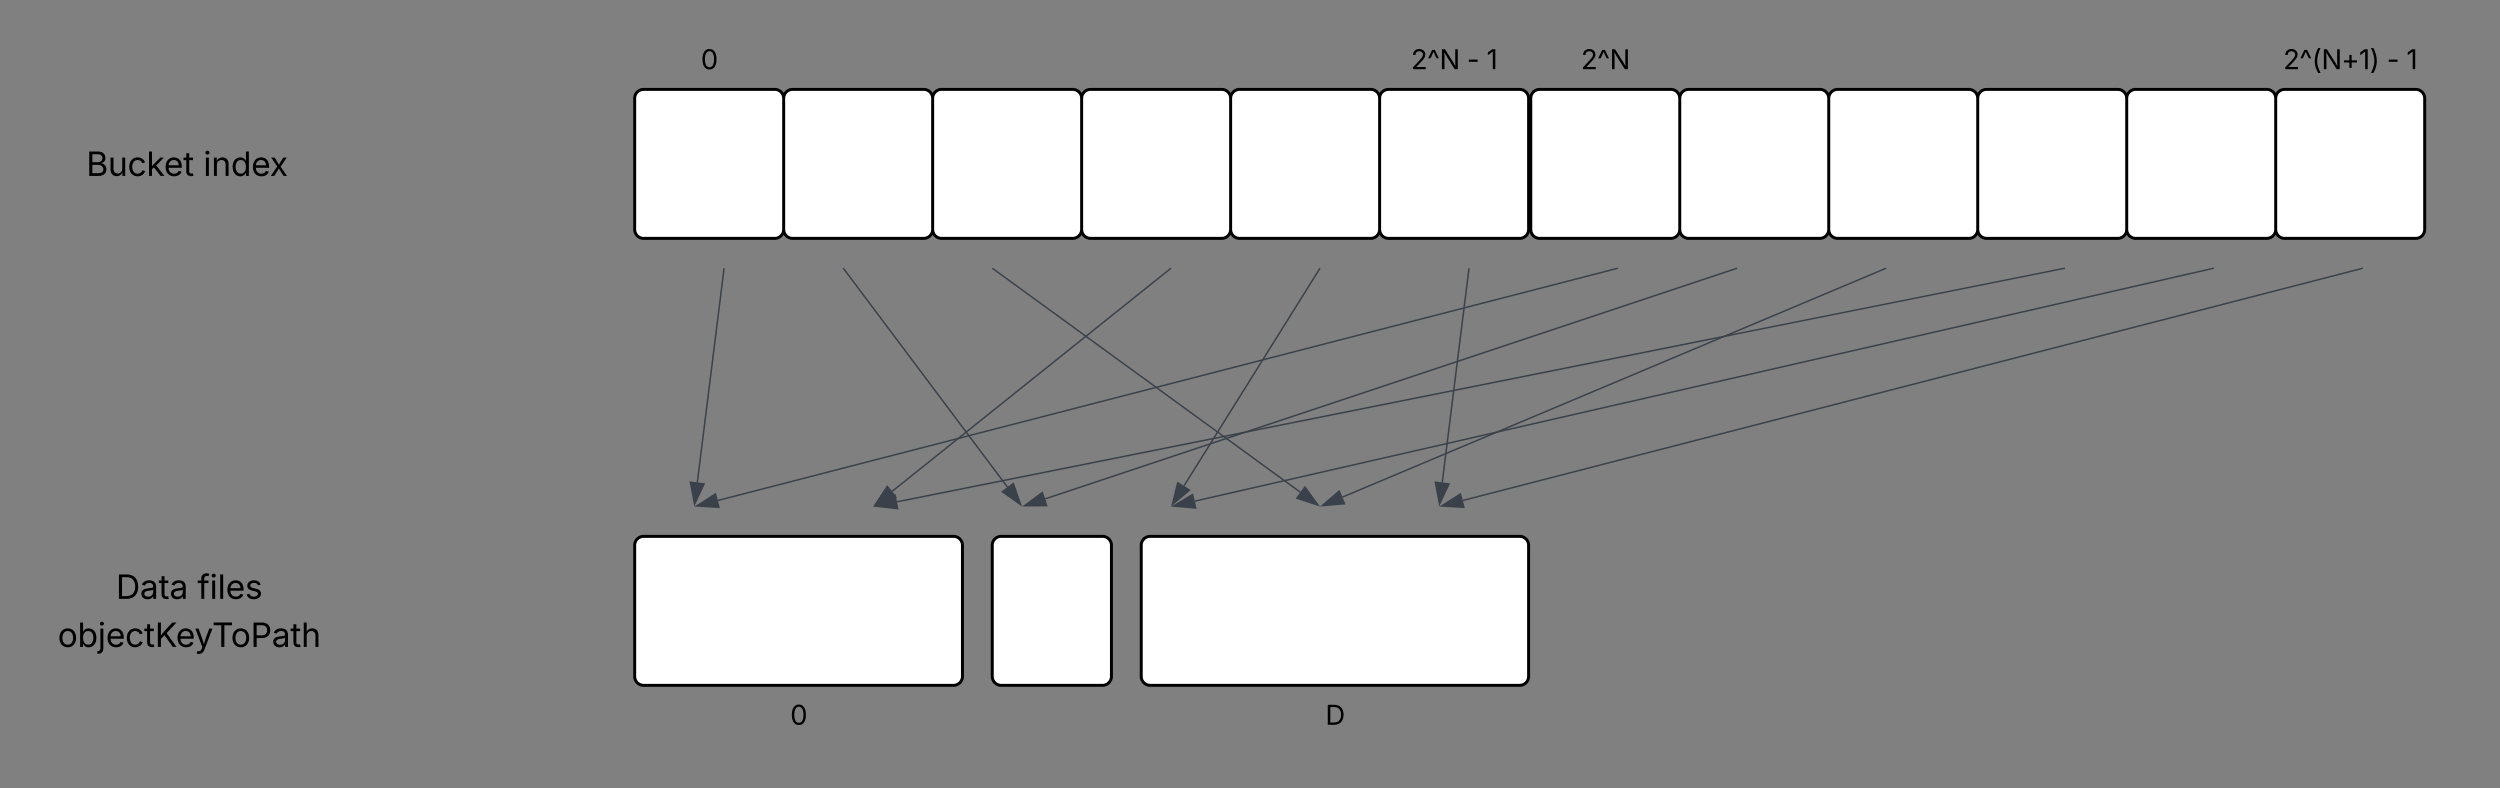 <svg xmlns="http://www.w3.org/2000/svg" xmlns:xlink="http://www.w3.org/1999/xlink" xmlns:lucid="lucid" width="1678" height="529"><rect width="100%" height="100%" fill="#808080" stroke="none"/><g transform="translate(-174 -640)" lucid:page-tab-id="0_0"><path d="M198.55 726a6 6 0 0 1 6-6H394a6 6 0 0 1 6 6v48a6 6 0 0 1-6 6H204.55a6 6 0 0 1-6-6z" fill="none"/><use xlink:href="#a" transform="matrix(1,0,0,1,198.549,720) translate(33.373 38.084)"/><use xlink:href="#b" transform="matrix(1,0,0,1,198.549,720) translate(111.921 38.084)"/><path d="M600 706a6 6 0 0 1 6-6h88a6 6 0 0 1 6 6v88a6 6 0 0 1-6 6h-88a6 6 0 0 1-6-6zM700 706a6 6 0 0 1 6-6h88a6 6 0 0 1 6 6v88a6 6 0 0 1-6 6h-88a6 6 0 0 1-6-6zM800 706a6 6 0 0 1 6-6h88a6 6 0 0 1 6 6v88a6 6 0 0 1-6 6h-88a6 6 0 0 1-6-6zM900 706a6 6 0 0 1 6-6h88a6 6 0 0 1 6 6v88a6 6 0 0 1-6 6h-88a6 6 0 0 1-6-6zM1000 706a6 6 0 0 1 6-6h88a6 6 0 0 1 6 6v88a6 6 0 0 1-6 6h-88a6 6 0 0 1-6-6zM1100 706a6 6 0 0 1 6-6h88a6 6 0 0 1 6 6v88a6 6 0 0 1-6 6h-88a6 6 0 0 1-6-6z" stroke="#000" stroke-width="2" fill="#fff"/><path d="M600 666a6 6 0 0 1 6-6h88a6 6 0 0 1 6 6v28a6 6 0 0 1-6 6h-88a6 6 0 0 1-6-6z" fill="none"/><use xlink:href="#c" transform="matrix(1,0,0,1,600,660) translate(44.392 26.467)"/><path d="M1100 666a6 6 0 0 1 6-6h88a6 6 0 0 1 6 6v28a6 6 0 0 1-6 6h-88a6 6 0 0 1-6-6z" fill="none"/><use xlink:href="#d" transform="matrix(1,0,0,1,1100,660) translate(20.99 26.467)"/><use xlink:href="#e" transform="matrix(1,0,0,1,1100,660) translate(58.602 26.467)"/><use xlink:href="#f" transform="matrix(1,0,0,1,1100,660) translate(71.78 26.467)"/><path d="M1201.45 706a6 6 0 0 1 6-6h88a6 6 0 0 1 6 6v88a6 6 0 0 1-6 6h-88a6 6 0 0 1-6-6zM1301.45 706a6 6 0 0 1 6-6h88a6 6 0 0 1 6 6v88a6 6 0 0 1-6 6h-88a6 6 0 0 1-6-6zM1401.45 706a6 6 0 0 1 6-6h88a6 6 0 0 1 6 6v88a6 6 0 0 1-6 6h-88a6 6 0 0 1-6-6zM1501.45 706a6 6 0 0 1 6-6h88a6 6 0 0 1 6 6v88a6 6 0 0 1-6 6h-88a6 6 0 0 1-6-6zM1601.45 706a6 6 0 0 1 6-6h88a6 6 0 0 1 6 6v88a6 6 0 0 1-6 6h-88a6 6 0 0 1-6-6zM1701.45 706a6 6 0 0 1 6-6h88a6 6 0 0 1 6 6v88a6 6 0 0 1-6 6h-88a6 6 0 0 1-6-6z" stroke="#000" stroke-width="2" fill="#fff"/><path d="M1201.45 666a6 6 0 0 1 6-6h88a6 6 0 0 1 6 6v28a6 6 0 0 1-6 6h-88a6 6 0 0 1-6-6z" fill="none"/><use xlink:href="#g" transform="matrix(1,0,0,1,1201.451,660) translate(33.694 26.467)"/><path d="M1701.45 666a6 6 0 0 1 6-6h88a6 6 0 0 1 6 6v28a6 6 0 0 1-6 6h-88a6 6 0 0 1-6-6z" fill="none"/><use xlink:href="#h" transform="matrix(1,0,0,1,1701.451,660) translate(5.009 26.467)"/><use xlink:href="#e" transform="matrix(1,0,0,1,1701.451,660) translate(74.583 26.467)"/><use xlink:href="#f" transform="matrix(1,0,0,1,1701.451,660) translate(87.76 26.467)"/><path d="M600 1006a6 6 0 0 1 6-6h208a6 6 0 0 1 6 6v88a6 6 0 0 1-6 6H606a6 6 0 0 1-6-6zM840 1006a6 6 0 0 1 6-6h68a6 6 0 0 1 6 6v88a6 6 0 0 1-6 6h-68a6 6 0 0 1-6-6zM940 1006a6 6 0 0 1 6-6h248a6 6 0 0 1 6 6v88a6 6 0 0 1-6 6H946a6 6 0 0 1-6-6z" stroke="#000" stroke-width="2" fill="#fff"/><path d="M600 1106a6 6 0 0 1 6-6h208a6 6 0 0 1 6 6v28a6 6 0 0 1-6 6H606a6 6 0 0 1-6-6z" fill="none"/><use xlink:href="#c" transform="matrix(1,0,0,1,600,1100) translate(104.392 26.467)"/><path d="M940 1106a6 6 0 0 1 6-6h248a6 6 0 0 1 6 6v28a6 6 0 0 1-6 6H946a6 6 0 0 1-6-6z" fill="none"/><use xlink:href="#i" transform="matrix(1,0,0,1,940,1100) translate(123.585 26.467)"/><path d="M659.94 820.5l-17.9 143.24M659.94 820.5l.06-.5" stroke="#3a414a" fill="none"/><path d="M640.2 978.4l-2.83-14.74 9.2 1.15z" stroke="#3a414a" fill="#3a414a"/><path d="M959.6 820.3L772.8 969.78M959.6 820.32l.4-.32" stroke="#3a414a" fill="none"/><path d="M761.26 979l8.25-12.54 5.8 7.24z" stroke="#3a414a" fill="#3a414a"/><path d="M740.3 820.4l109.87 146.5M740.3 820.4l-.3-.4" stroke="#3a414a" fill="none"/><path d="M859.03 978.7l-12.27-8.63 7.42-5.56z" stroke="#3a414a" fill="#3a414a"/><path d="M1059.73 820.42l-91.05 145.7M1059.73 820.43l.27-.43" stroke="#3a414a" fill="none"/><path d="M960.86 978.63l3.63-14.56 7.85 4.92z" stroke="#3a414a" fill="#3a414a"/><path d="M840.4 820.3l206.35 150.06M840.4 820.3l-.4-.3" stroke="#3a414a" fill="none"/><path d="M1058.7 979.05l-14.27-4.64 5.45-7.5z" stroke="#3a414a" fill="#3a414a"/><path d="M1159.94 820.5l-17.9 143.24M1159.94 820.5l.06-.5" stroke="#3a414a" fill="none"/><path d="M1140.2 978.4l-2.83-14.74 9.2 1.15z" stroke="#3a414a" fill="#3a414a"/><path d="M1259.52 820.13L655.86 975.9M1259.5 820.13l.5-.13" stroke="#3a414a" fill="none"/><path d="M641.57 979.6l12.65-8.06 2.32 8.98z" stroke="#3a414a" fill="#3a414a"/><path d="M1559.5 820.1L776.08 976.8M1559.5 820.1l.5-.1" stroke="#3a414a" fill="none"/><path d="M761.6 979.68l13.07-7.34 1.8 9.1z" stroke="#3a414a" fill="#3a414a"/><path d="M1339.53 820.16l-464 154.66M1339.5 820.16l.5-.16" stroke="#3a414a" fill="none"/><path d="M861.53 979.5l12.07-8.92 2.93 8.8z" stroke="#3a414a" fill="#3a414a"/><path d="M1659.5 820.1L975.98 976.36M1659.5 820.1l.5-.1" stroke="#3a414a" fill="none"/><path d="M961.58 979.64l12.87-7.7 2.07 9.04z" stroke="#3a414a" fill="#3a414a"/><path d="M1439.54 820.2L1075.1 973.63M1439.53 820.2l.47-.2" stroke="#3a414a" fill="none"/><path d="M1061.5 979.37l11.34-9.8 3.6 8.54z" stroke="#3a414a" fill="#3a414a"/><path d="M1759.52 820.13L1155.86 975.9M1759.5 820.13l.5-.13" stroke="#3a414a" fill="none"/><path d="M1141.57 979.6l12.65-8.06 2.32 8.98z" stroke="#3a414a" fill="#3a414a"/><path d="M200 1026a6 6 0 0 1 6-6h189.45a6 6 0 0 1 6 6v48a6 6 0 0 1-6 6H206a6 6 0 0 1-6-6z" fill="none"/><g><use xlink:href="#j" transform="matrix(1,0,0,1,200,1020) translate(51.852 21.951)"/><use xlink:href="#k" transform="matrix(1,0,0,1,200,1020) translate(106.474 21.951)"/><use xlink:href="#l" transform="matrix(1,0,0,1,200,1020) translate(12.719 54.217)"/></g><defs><path d="M180 0v-1490h528c311 0 458 177 458 395 0 191-114 278-244 313v14c139 9 302 137 302 371 0 225-148 397-499 397H180zm190-168h350c232 0 321-102 321-231 0-149-120-277-311-277H370v508zm0-668h328c160 0 286-101 286-255 0-129-87-231-280-231H370v486" id="m"/><path d="M537 14c-226 0-379-139-379-422v-710h180v695c0 172 97 275 253 275 160 0 281-109 281-300v-670h181V0H879v-209C806-46 684 14 537 14" id="n"/><path d="M613 24c-304 0-509-231-509-576 0-350 205-580 509-580 216 0 392 114 453 309l-173 49c-33-115-133-197-280-197-223 0-326 196-326 419 0 220 103 415 326 415 150 0 252-85 285-206l172 49C1010-95 832 24 613 24" id="o"/><path d="M158 0v-1490h180v865h22l478-493h223L593-638 1096 0H865L456-523 338-412V0H158" id="p"/><path d="M628 24c-324 0-524-230-524-574 0-343 198-582 503-582 237 0 487 146 487 559v75H286c9 234 145 362 343 362 132 0 231-58 273-172l174 48C1024-91 857 24 628 24zM287-650h624c-17-190-120-322-304-322-192 0-309 151-320 322" id="q"/><path d="M598-1118v154H368v674c0 100 37 144 132 144 23 0 62-6 92-12L629-6c-37 13-88 20-134 20-193 0-307-107-307-290v-688H20v-154h168v-266h180v266h230" id="r"/><g id="a"><use transform="matrix(0.011,0,0,0.011,0,0)" xlink:href="#m"/><use transform="matrix(0.011,0,0,0.011,14.54,0)" xlink:href="#n"/><use transform="matrix(0.011,0,0,0.011,27.68,0)" xlink:href="#o"/><use transform="matrix(0.011,0,0,0.011,40.375,0)" xlink:href="#p"/><use transform="matrix(0.011,0,0,0.011,52.072,0)" xlink:href="#q"/><use transform="matrix(0.011,0,0,0.011,65.028,0)" xlink:href="#r"/></g><path d="M158 0v-1118h180V0H158zm91-1301c-68 0-125-53-125-119s57-119 125-119c69 0 126 53 126 119s-57 119-126 119" id="s"/><path d="M338-670V0H158v-1118h173l1 207c72-158 192-221 342-221 226 0 378 139 378 422V0H872v-695c0-172-96-275-252-275-161 0-282 109-282 300" id="t"/><path d="M577 24c-279 0-473-224-473-580 0-354 195-576 474-576 218 0 287 134 324 193h14v-551h180V0H922v-173h-20C865-111 790 24 577 24zm27-161c203 0 314-172 314-421 0-247-108-413-314-413-212 0-317 181-317 413 0 235 108 421 317 421" id="u"/><path d="M65 0l393-574-370-544h210c88 136 192 297 267 435 67-142 176-302 264-435h206L661-564 1053 0H844c-94-144-206-310-287-458C484-308 366-142 273 0H65" id="v"/><g id="b"><use transform="matrix(0.011,0,0,0.011,0,0)" xlink:href="#s"/><use transform="matrix(0.011,0,0,0.011,5.382,0)" xlink:href="#t"/><use transform="matrix(0.011,0,0,0.011,18.511,0)" xlink:href="#u"/><use transform="matrix(0.011,0,0,0.011,32.118,0)" xlink:href="#q"/><use transform="matrix(0.011,0,0,0.011,44.575,0)" xlink:href="#v"/></g><path d="M646 20c-332 0-524-278-524-764 0-483 194-766 524-766s524 283 524 766c0 485-191 764-524 764zm0-166c218 0 341-220 341-598 0-380-123-601-341-601s-341 222-341 601c0 378 123 598 341 598" id="w"/><use transform="matrix(0.009,0,0,0.009,0,0)" xlink:href="#w" id="c"/><path d="M154 0v-137l495-537c165-179 249-281 249-418 0-156-121-253-280-253-170 0-278 110-278 278H158c0-264 200-443 465-443 266 0 455 183 455 416 0 161-73 288-336 568L416-179v12h687V0H154" id="x"/><path d="M82-814l301-629h199l301 629H706l-217-471h-13L261-814H82" id="y"/><path d="M180 0v-1490h224l606 953c40 63 108 177 176 312-27-437-7-821-13-1265h190V0h-226C860-448 622-778 356-1262c27 476 11 792 15 1262H180" id="z"/><g id="d"><use transform="matrix(0.009,0,0,0.009,0,0)" xlink:href="#x"/><use transform="matrix(0.009,0,0,0.009,10.842,0)" xlink:href="#y"/><use transform="matrix(0.009,0,0,0.009,19.219,0)" xlink:href="#z"/></g><path d="M798-719v166H144v-166h654" id="A"/><use transform="matrix(0.009,0,0,0.009,0,0)" xlink:href="#A" id="e"/><path d="M653-1490V0H466v-1314h-10L96-1047v-204l324-239h233" id="B"/><use transform="matrix(0.009,0,0,0.009,0,0)" xlink:href="#B" id="f"/><g id="g"><use transform="matrix(0.009,0,0,0.009,0,0)" xlink:href="#x"/><use transform="matrix(0.009,0,0,0.009,10.842,0)" xlink:href="#y"/><use transform="matrix(0.009,0,0,0.009,19.219,0)" xlink:href="#z"/></g><path d="M218-607c0-325 108-727 258-974h175c-155 315-250 682-250 974 0 265 78 531 250 886H476C306-10 218-315 218-607" id="C"/><path d="M593-100v-404H195v-159h398v-403h169v403h398v159H762v404H593" id="D"/><path d="M96 279C273-86 346-350 346-607c0-292-95-659-250-974h175c150 246 258 650 258 974 0 297-91 602-258 886H96" id="E"/><g id="h"><use transform="matrix(0.009,0,0,0.009,0,0)" xlink:href="#x"/><use transform="matrix(0.009,0,0,0.009,10.842,0)" xlink:href="#y"/><use transform="matrix(0.009,0,0,0.009,19.219,0)" xlink:href="#C"/><use transform="matrix(0.009,0,0,0.009,25.703,0)" xlink:href="#z"/><use transform="matrix(0.009,0,0,0.009,39.097,0)" xlink:href="#D"/><use transform="matrix(0.009,0,0,0.009,50.859,0)" xlink:href="#B"/><use transform="matrix(0.009,0,0,0.009,58.09,0)" xlink:href="#E"/></g><path d="M645 0H180v-1490h484c435 0 692 280 692 742 0 466-257 748-711 748zM370-168h263c363 0 539-218 539-580 0-358-176-574-521-574H370v1154" id="F"/><use transform="matrix(0.009,0,0,0.009,0,0)" xlink:href="#F" id="i"/><path d="M471 26C259 26 90-98 90-318c0-256 228-303 435-329 202-27 287-16 287-108 0-139-79-219-234-219-161 0-248 86-283 164l-173-57c86-203 278-265 451-265 150 0 419 46 419 395V0H815v-152h-12C765-73 660 26 471 26zm31-159c199 0 310-134 310-271v-155c-30 35-226 55-295 64-131 17-246 59-246 186 0 116 97 176 231 176" id="G"/><g id="j"><use transform="matrix(0.011,0,0,0.011,0,0)" xlink:href="#F"/><use transform="matrix(0.011,0,0,0.011,16.037,0)" xlink:href="#G"/><use transform="matrix(0.011,0,0,0.011,28.516,0)" xlink:href="#r"/><use transform="matrix(0.011,0,0,0.011,35.894,0)" xlink:href="#G"/></g><path d="M678-1118v154H420V0H240v-964H20v-154h220v-149c0-194 155-293 318-293 85 0 141 18 168 30l-50 154c-19-6-47-17-97-17-111 0-159 58-159 166v109h258" id="H"/><path d="M338-1490V0H158v-1490h180" id="I"/><path d="M538 24C308 24 148-78 108-271l171-41c32 123 123 178 257 178 156 0 256-77 256-169 0-77-54-128-164-154l-186-44c-203-48-300-148-300-305 0-192 176-326 414-326 230 0 351 112 402 269l-163 42c-31-80-94-158-238-158-133 0-233 69-233 162 0 83 57 129 188 160l169 40c203 48 298 149 298 302 0 196-179 339-441 339" id="J"/><g id="k"><use transform="matrix(0.011,0,0,0.011,0,0)" xlink:href="#H"/><use transform="matrix(0.011,0,0,0.011,8.225,0)" xlink:href="#s"/><use transform="matrix(0.011,0,0,0.011,13.607,0)" xlink:href="#I"/><use transform="matrix(0.011,0,0,0.011,18.989,0)" xlink:href="#q"/><use transform="matrix(0.011,0,0,0.011,31.944,0)" xlink:href="#J"/></g><path d="M613 24c-304 0-509-231-509-576 0-350 205-580 509-580 305 0 511 230 511 580 0 345-206 576-511 576zm0-161c226 0 329-195 329-415 0-222-103-419-329-419-223 0-326 196-326 419 0 220 103 415 326 415" id="K"/><path d="M677 24c-213 0-288-135-325-197h-20V0H158v-1490h180v551h14c37-59 106-193 324-193 279 0 474 222 474 576 0 356-194 580-473 580zm-27-161c209 0 317-186 317-421 0-232-105-413-317-413-206 0-314 166-314 413 0 249 111 421 314 421" id="L"/><path d="M157-1118h181V80c1 225-123 350-364 338V252c126 9 184-48 183-172v-1198zm91-183c-68 0-125-53-125-119s57-119 125-119c69 0 126 53 126 119s-57 119-126 119" id="M"/><path d="M180 0v-1490h190c0 262 1 526-3 784 217-279 467-523 702-784h249L716-845 1319 0h-225L585-716 370-489V0H180" id="N"/><path d="M140 405l46-156c120 36 205 19 263-150l32-93L54-1118h197c107 313 237 620 324 950 87-331 219-637 326-950h196L606 167c-68 178-176 259-334 259-64 0-113-12-132-21" id="O"/><path d="M98-1322v-168h1126v168H757V0H567v-1322H98" id="P"/><path d="M180 0v-1490h510c348 0 508 209 508 474 0 266-160 477-507 477H370V0H180zm190-706h312c236 0 327-133 327-310 0-176-91-307-329-307H370v617" id="Q"/><path d="M338-670V0H158v-1490h180v566c73-149 190-208 336-208 226 0 379 139 379 422V0H872v-695c0-172-96-275-252-275-161 0-282 109-282 300" id="R"/><g id="l"><use transform="matrix(0.011,0,0,0.011,0,0)" xlink:href="#K"/><use transform="matrix(0.011,0,0,0.011,13.325,0)" xlink:href="#L"/><use transform="matrix(0.011,0,0,0.011,26.931,0)" xlink:href="#M"/><use transform="matrix(0.011,0,0,0.011,32.313,0)" xlink:href="#q"/><use transform="matrix(0.011,0,0,0.011,45.269,0)" xlink:href="#o"/><use transform="matrix(0.011,0,0,0.011,57.964,0)" xlink:href="#r"/><use transform="matrix(0.011,0,0,0.011,65.234,0)" xlink:href="#N"/><use transform="matrix(0.011,0,0,0.011,79.286,0)" xlink:href="#q"/><use transform="matrix(0.011,0,0,0.011,91.808,0)" xlink:href="#O"/><use transform="matrix(0.011,0,0,0.011,103.548,0)" xlink:href="#P"/><use transform="matrix(0.011,0,0,0.011,116.157,0)" xlink:href="#K"/><use transform="matrix(0.011,0,0,0.011,129.481,0)" xlink:href="#Q"/><use transform="matrix(0.011,0,0,0.011,143.674,0)" xlink:href="#G"/><use transform="matrix(0.011,0,0,0.011,156.152,0)" xlink:href="#r"/><use transform="matrix(0.011,0,0,0.011,163.422,0)" xlink:href="#R"/></g></defs></g></svg>